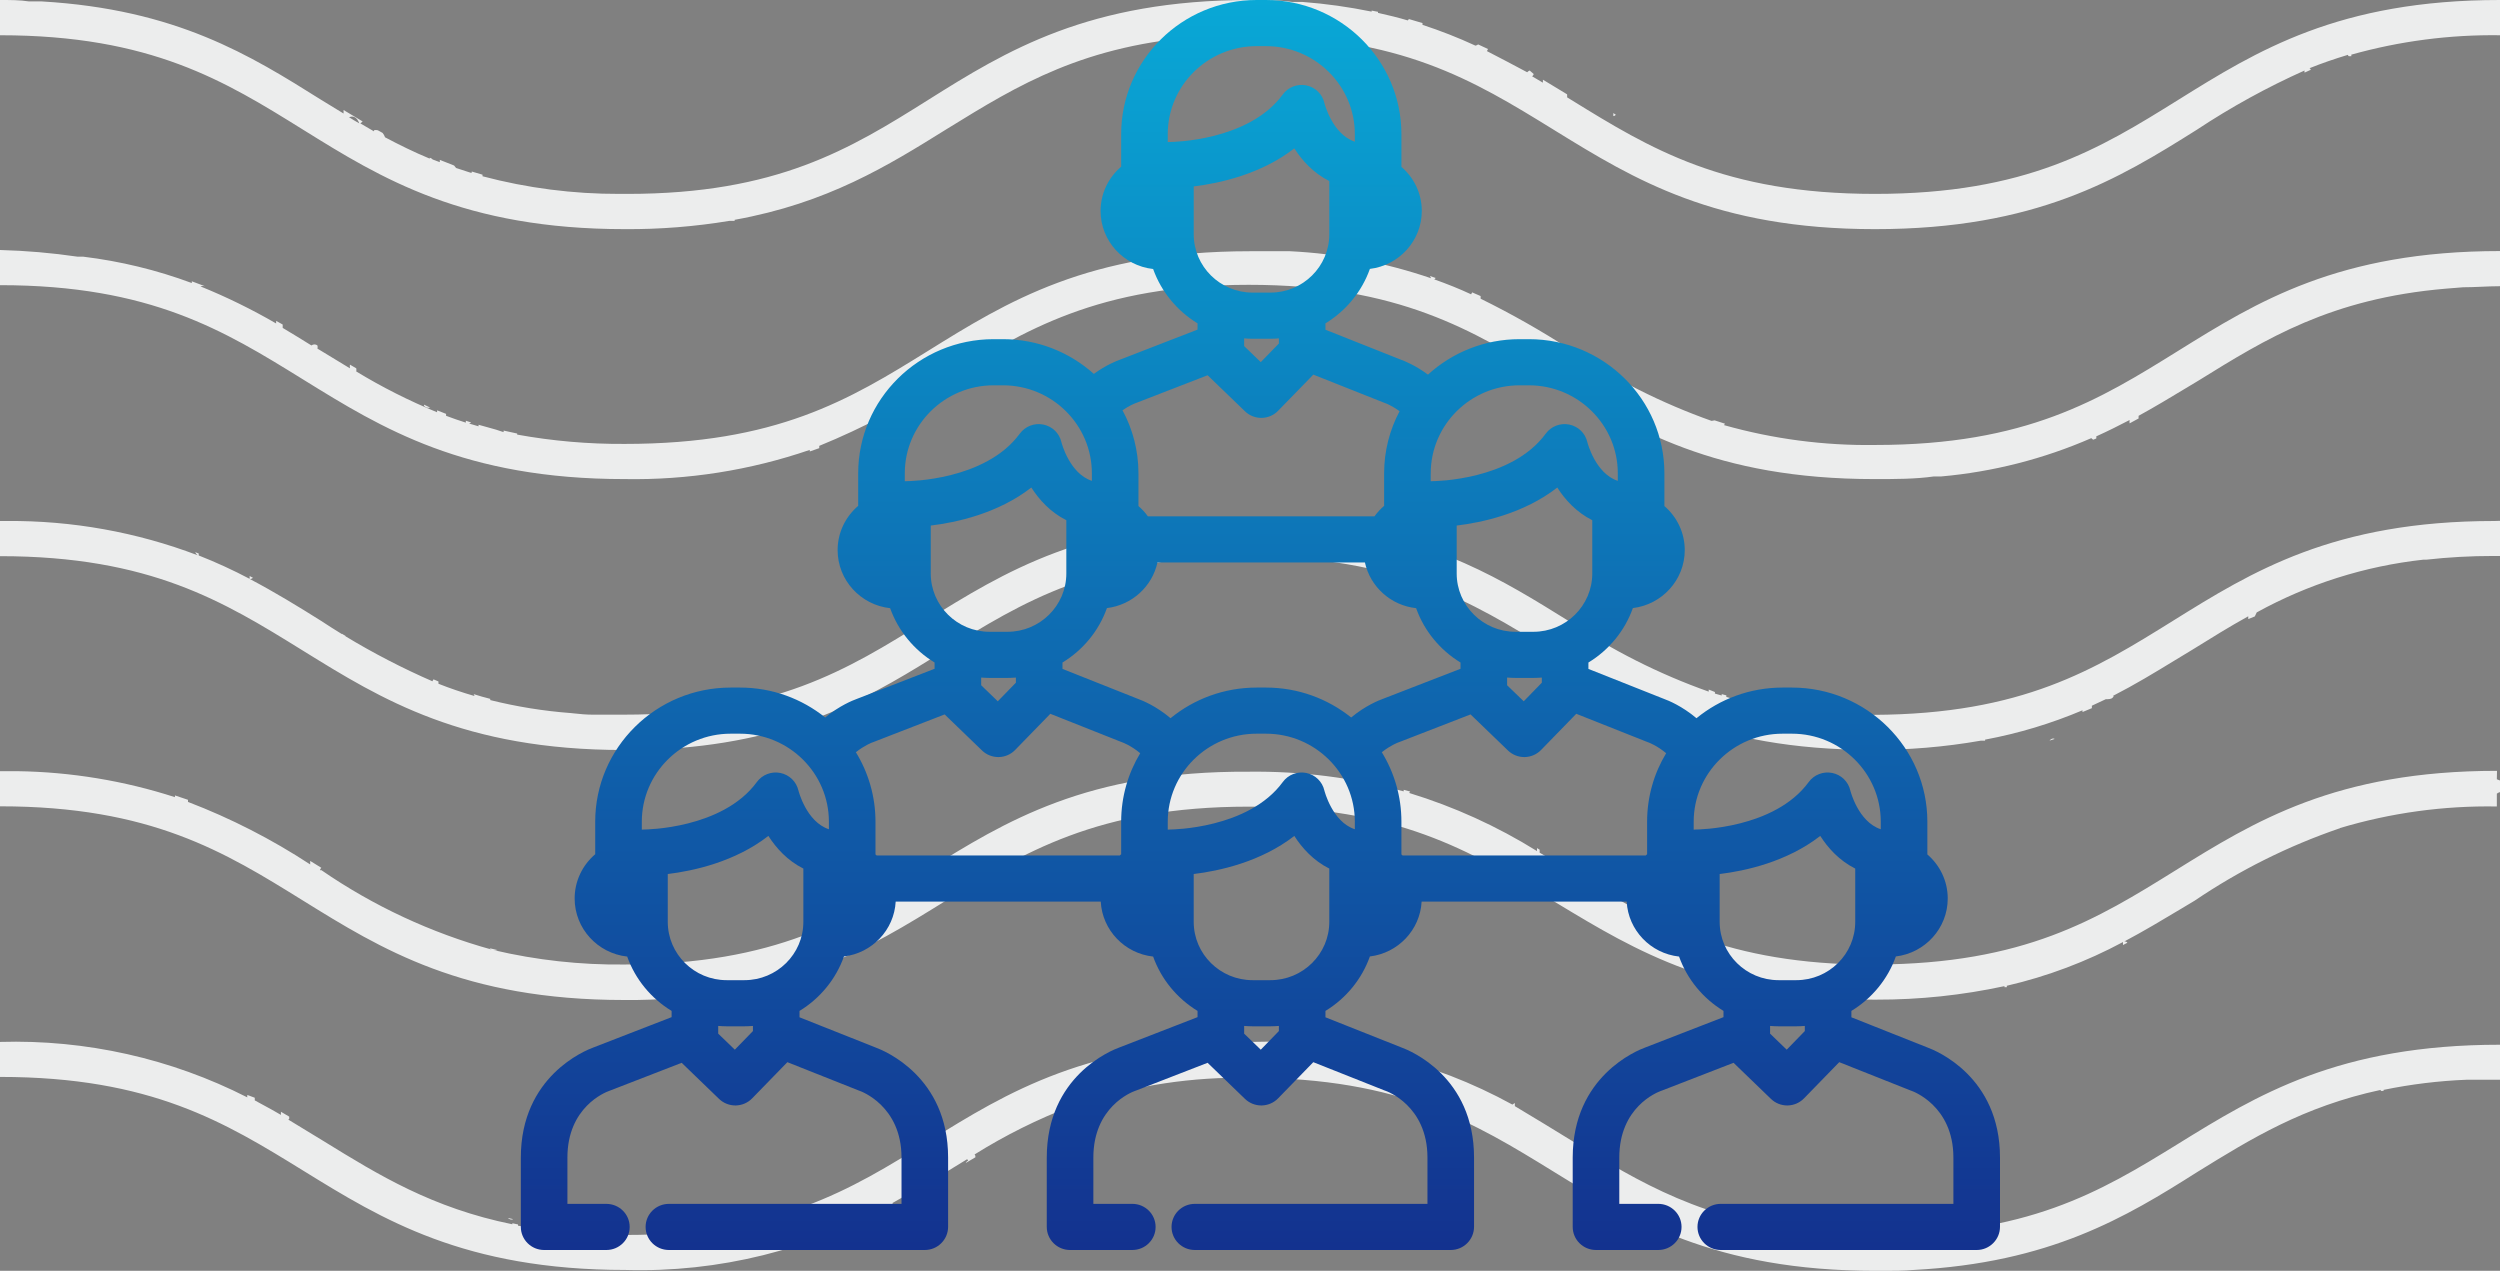 <svg width="120" height="61" viewBox="0 0 120 61" fill="none" xmlns="http://www.w3.org/2000/svg">
<rect x="0" y="0" width="120" height="61" fill="#808080" stroke="none"/>
<path fill-rule="evenodd" clip-rule="evenodd" d="M30 10.999C31.678 11.009 33.353 10.876 35.008 10.602H35.263V10.551C39.729 9.747 42.619 7.953 45.432 6.202L45.513 6.152C48.872 4.081 52.038 2.129 57.839 1.743H58.407H59.992C67.21 1.693 70.754 3.874 74.508 6.185L74.576 6.227L74.682 6.293C78.429 8.6 82.327 10.999 90 10.999C97.746 10.999 101.695 8.588 105.449 6.227C107.091 5.14 108.82 4.189 110.619 3.384C110.611 3.418 110.611 3.453 110.619 3.486L110.915 3.351C110.915 3.351 110.915 3.3 110.856 3.274C111.441 3.038 112.059 2.826 112.703 2.631C112.703 2.631 112.703 2.682 112.746 2.699H112.864C112.861 2.674 112.861 2.648 112.864 2.623C115.186 1.972 117.589 1.658 120 1.692V0C112.254 0 108.339 2.437 104.551 4.797C100.763 7.158 97.254 9.307 90 9.307C82.746 9.307 79.195 7.124 75.424 4.797L75.22 4.671C75.226 4.623 75.226 4.574 75.22 4.527L74.059 3.824V3.968L73.542 3.664C73.579 3.636 73.606 3.598 73.619 3.554L73.424 3.384C73.378 3.403 73.337 3.432 73.305 3.469C72.686 3.139 72.034 2.792 71.373 2.454L71.424 2.352L70.949 2.132C70.912 2.162 70.868 2.182 70.822 2.191C69.995 1.809 69.146 1.476 68.28 1.193V1.108L67.627 0.914L67.576 0.981C67.119 0.846 66.644 0.728 66.144 0.618V0.567L65.839 0.508C65.835 0.524 65.835 0.542 65.839 0.558C64.743 0.333 63.633 0.178 62.517 0.093H62.025C61.373 0 60.703 0 60 0C52.254 0 48.305 2.437 44.551 4.797C40.797 7.158 37.288 9.307 30.119 9.307H29.737C27.517 9.314 25.306 9.03 23.161 8.461V8.385L22.644 8.233C22.647 8.252 22.647 8.272 22.644 8.292H22.593L21.89 8.063L21.797 7.945L21.11 7.674V7.784L20.771 7.657C20.734 7.614 20.683 7.584 20.627 7.573V7.615C19.873 7.302 19.169 6.955 18.483 6.591C18.456 6.515 18.416 6.443 18.364 6.38L18.136 6.253C18.075 6.235 18.01 6.235 17.949 6.253C17.953 6.269 17.953 6.287 17.949 6.304L17.297 5.923L17.407 5.83L16.491 5.28C16.487 5.336 16.487 5.393 16.491 5.449L15.424 4.797C12 2.648 8.475 0.448 2 0.068H1.39C0.958 0 0.483 0 0 0V1.692C7.254 1.692 10.797 3.892 14.551 6.227C18.305 8.563 22.254 10.999 30 10.999ZM17.246 5.923C17.076 5.83 16.915 5.728 16.754 5.627L16.754 5.627C16.949 5.551 17.127 5.61 17.246 5.923ZM29.983 22.996C33.004 23.049 36.011 22.575 38.868 21.595V21.671L39.325 21.511V21.401C41.45 20.533 43.484 19.459 45.398 18.194L45.418 18.182C49.154 15.866 52.695 13.671 59.941 13.671C67.145 13.671 70.703 15.857 74.449 18.159L74.534 18.211L74.662 18.29C78.401 20.587 82.321 22.996 89.975 22.996C90.991 22.996 91.94 22.996 92.829 22.869H93.185C95.668 22.648 98.1 22.027 100.384 21.03C100.409 21.062 100.441 21.088 100.477 21.106L100.621 21.047C100.627 21.013 100.627 20.979 100.621 20.945C101.18 20.692 101.705 20.431 102.222 20.16C102.213 20.214 102.213 20.268 102.222 20.321L102.654 20.085C102.649 20.043 102.649 20 102.654 19.958C103.428 19.533 104.167 19.088 104.893 18.65L104.893 18.65C105.105 18.523 105.315 18.396 105.525 18.27C108.778 16.253 111.886 14.329 117.383 13.857L118.23 13.789C118.507 13.789 118.789 13.777 119.077 13.765L119.077 13.765C119.377 13.752 119.684 13.738 120 13.738V12.051C112.259 12.051 108.346 14.481 104.56 16.836C100.774 19.19 97.267 21.359 90.017 21.359C87.561 21.395 85.113 21.073 82.75 20.405L82.801 20.338L82.301 20.177L82.157 20.203C79.762 19.354 77.485 18.206 75.381 16.785C73.994 15.885 72.554 15.068 71.07 14.338C71.074 14.296 71.074 14.253 71.07 14.211L70.663 14.034L70.613 14.127C70.054 13.865 69.461 13.629 68.843 13.409C68.871 13.394 68.895 13.37 68.91 13.342L68.639 13.249C68.654 13.288 68.674 13.325 68.698 13.359C66.512 12.611 64.231 12.173 61.923 12.059H61.262H59.983C52.242 12.059 48.329 14.489 44.543 16.844C40.757 19.198 37.267 21.308 29.983 21.308C28.253 21.319 26.527 21.169 24.825 20.861V20.81L24.173 20.667C24.171 20.692 24.171 20.718 24.173 20.743L23.817 20.625L22.97 20.388V20.464L22.513 20.329C22.551 20.323 22.586 20.305 22.614 20.279L22.36 20.194V20.287C22.038 20.186 21.725 20.076 21.412 19.958C21.416 19.927 21.416 19.896 21.412 19.865L20.98 19.696V19.789C19.637 19.239 18.34 18.584 17.101 17.831C17.109 17.781 17.109 17.73 17.101 17.68L16.796 17.502C16.79 17.561 16.79 17.62 16.796 17.68L15.407 16.836L15.237 16.734C15.251 16.685 15.251 16.632 15.237 16.582C15.153 16.515 15.033 16.515 14.949 16.582C14.492 16.296 14.034 16.017 13.569 15.739V15.578L13.255 15.401V15.527C12.088 14.849 10.874 14.254 9.622 13.747C9.699 13.721 9.782 13.721 9.859 13.747L9.207 13.502V13.586C7.526 12.962 5.778 12.537 3.998 12.321H3.727C2.492 12.14 1.248 12.033 0 12V13.688C7.23 13.688 10.77 15.878 14.511 18.191L14.543 18.211L14.596 18.244C18.332 20.555 22.279 22.996 29.983 22.996ZM104.425 41.779C108.209 39.428 112.12 37 119.856 37L119.848 37.405L120 37.464V38.02C119.945 38.035 119.893 38.061 119.848 38.096V38.711C117.298 38.667 114.756 39.016 112.314 39.748V39.756C109.847 40.6 107.505 41.768 105.348 43.229C105.137 43.355 104.926 43.481 104.716 43.608L104.716 43.608C103.814 44.148 102.916 44.687 101.962 45.193C102.021 45.179 102.081 45.203 102.115 45.252L101.903 45.362V45.218C100.146 46.161 98.27 46.867 96.325 47.317C96.33 47.34 96.33 47.362 96.325 47.385H96.215C96.213 47.368 96.213 47.351 96.215 47.334C94.196 47.77 92.136 47.988 90.07 47.983H89.918C82.401 47.983 78.488 45.62 74.809 43.398L74.487 43.204L74.286 43.083C70.585 40.85 67.053 38.719 59.928 38.719C52.677 38.719 49.08 40.951 45.399 43.235L45.395 43.237C41.713 45.522 37.895 47.882 30.565 48H29.964C22.237 48 18.292 45.553 14.547 43.229L14.533 43.221C10.784 40.894 7.246 38.703 0 38.703V37.017H0.846C3.412 37.055 5.957 37.476 8.397 38.264C8.401 38.236 8.401 38.208 8.397 38.18L9.023 38.391V38.492C11.081 39.279 13.047 40.286 14.889 41.493C14.893 41.437 14.893 41.38 14.889 41.324L15.422 41.653C15.392 41.687 15.368 41.727 15.354 41.771H15.431C17.923 43.487 20.687 44.775 23.607 45.582C23.616 45.585 23.624 45.587 23.633 45.589L23.607 45.582C23.566 45.569 23.528 45.545 23.497 45.513L23.887 45.606C23.825 45.618 23.762 45.618 23.7 45.606C25.752 46.088 27.856 46.32 29.964 46.297C37.243 46.297 40.748 44.114 44.497 41.771C48.247 39.428 52.192 37 59.92 37.042C62.437 37.009 64.948 37.326 67.377 37.986V37.91L67.69 37.995L67.639 38.062C69.798 38.722 71.861 39.66 73.776 40.852V40.709L73.903 40.785C73.907 40.832 73.907 40.88 73.903 40.928L75.376 41.796L75.482 41.861C79.098 44.079 82.484 46.155 89.189 46.297H90.036C97.18 46.264 100.642 44.131 104.425 41.779ZM112.314 39.815C112.319 39.796 112.319 39.776 112.314 39.756V39.815ZM87.248 59.152C88.122 59.227 89.054 59.278 90.064 59.278C97.323 59.278 100.749 57.253 104.54 54.91C108.331 52.566 112.249 50.147 120 50.147V51.827H118.66H118.406C117.063 51.88 115.727 52.043 114.411 52.314V52.364H114.276V52.314C110.561 53.112 108.068 54.649 105.473 56.254C102.03 58.438 98.4 60.614 91.853 60.958C91.378 61 90.895 61 90.386 61H90.03C82.315 61 78.364 58.57 74.623 56.27L74.57 56.237L74.538 56.217C70.793 53.914 67.247 51.734 60.008 51.734C57.247 51.68 54.496 52.094 51.876 52.961V53.028L51.511 53.154C51.48 53.143 51.453 53.123 51.435 53.095C49.81 53.717 48.251 54.493 46.779 55.414C46.821 55.456 46.821 55.498 46.821 55.548L46.355 55.825C46.378 55.773 46.42 55.731 46.474 55.708L46.423 55.641L45.464 56.229C45.468 56.279 45.468 56.33 45.464 56.38L45.074 56.623C45.042 56.587 45.019 56.544 45.006 56.497L44.811 56.623H44.922V56.682L44.54 56.909C44.512 56.873 44.49 56.833 44.472 56.791C43.946 57.119 43.404 57.43 42.844 57.741V57.909L42.7 57.993C42.708 57.916 42.745 57.844 42.801 57.791C38.917 59.993 34.495 61.089 30.021 60.958C22.279 60.958 18.327 58.519 14.574 56.203L14.561 56.195C10.804 53.877 7.259 51.692 0 51.692V50.012C4.121 49.891 8.206 50.807 11.873 52.675C11.864 52.636 11.864 52.596 11.873 52.558L12.229 52.692C12.233 52.734 12.233 52.776 12.229 52.818C12.369 52.896 12.512 52.974 12.657 53.052L12.657 53.052L12.657 53.052L12.657 53.052L12.657 53.052L12.657 53.052L12.658 53.052C12.935 53.203 13.217 53.355 13.484 53.515V53.364L13.883 53.599V53.7L13.84 53.742L15.536 54.775C18.191 56.413 20.752 57.984 24.594 58.766C24.591 58.749 24.591 58.732 24.594 58.715L24.865 58.774V58.833C26.566 59.139 28.292 59.288 30.021 59.278C37.315 59.278 40.825 57.119 44.582 54.775C48.339 52.432 52.291 50.012 60.042 50.012C64.424 49.873 68.761 50.913 72.594 53.02L72.712 52.944V53.095C73.671 53.666 74.578 54.221 75.477 54.775L75.488 54.782C78.707 56.754 81.759 58.623 87.095 59.152H87.248ZM24.37 58.459C24.48 58.549 24.57 58.559 24.63 58.519L24.37 58.459ZM20.647 19.564L20.357 19.424C20.352 19.444 20.352 19.465 20.357 19.485C20.431 19.563 20.543 19.594 20.647 19.564ZM16.41 30.419L16.59 30.529C16.586 30.532 16.582 30.535 16.578 30.538C17.921 31.351 19.317 32.074 20.758 32.702C20.77 32.668 20.787 32.637 20.809 32.609L21.046 32.71V32.82C21.595 33.039 22.17 33.233 22.779 33.41L22.737 33.318C22.999 33.402 23.261 33.478 23.532 33.545V33.604C24.802 33.921 26.098 34.13 27.404 34.228C27.448 34.233 27.493 34.238 27.538 34.242C27.827 34.273 28.128 34.304 28.436 34.304H29.932C37.204 34.304 40.662 32.153 44.442 29.8C48.221 27.446 52.128 25.017 59.856 25.017C61.097 25.014 62.336 25.084 63.568 25.228H63.703C68.98 25.886 72.159 27.86 75.254 29.783C77.354 31.203 79.627 32.351 82.018 33.199V33.14V33.098L82.314 33.216C82.319 33.241 82.319 33.267 82.314 33.292L82.644 33.385C82.639 33.363 82.639 33.34 82.644 33.318L82.864 33.377V33.453C83.58 33.669 84.309 33.847 85.045 33.984V33.933C85.426 34.009 85.848 34.068 86.271 34.127H86.322C87.091 34.228 87.945 34.313 88.859 34.313H89.941C97.077 34.279 100.536 32.145 104.315 29.791C108.095 27.438 112.001 25.008 119.729 25.008L120 25V26.687H119.662C118.594 26.686 117.527 26.746 116.466 26.864H116.322C113.514 27.172 110.796 28.033 108.323 29.395C108.289 29.458 108.258 29.523 108.23 29.589L107.917 29.715V29.581C107.016 30.079 106.162 30.61 105.294 31.149L105.211 31.2C104.929 31.369 104.65 31.539 104.372 31.708C103.418 32.29 102.471 32.866 101.423 33.402C101.423 33.407 101.43 33.407 101.436 33.406C101.452 33.406 101.471 33.405 101.423 33.469C101.356 33.562 101.22 33.562 101.077 33.562L100.409 33.874V33.992L99.96 34.178V34.094C98.457 34.73 96.89 35.203 95.285 35.502V35.553H95.073C93.34 35.856 91.582 36.003 89.822 35.992C82.181 35.992 78.268 33.584 74.536 31.287L74.408 31.209L74.381 31.192C70.62 28.878 67.085 26.704 59.856 26.704C52.623 26.704 49.088 28.898 45.358 31.213L45.338 31.226C42.032 33.284 38.625 35.401 32.655 35.899H32.469C31.674 35.966 30.829 36 29.932 36C22.241 36 18.301 33.56 14.572 31.25L14.518 31.217L14.486 31.197C10.752 28.885 7.217 26.696 0 26.696V25.008H0.321C3.453 24.982 6.561 25.54 9.487 26.653C9.436 26.613 9.396 26.561 9.369 26.502L9.538 26.569V26.662C10.373 26.99 11.188 27.365 11.981 27.784C11.986 27.739 11.986 27.694 11.981 27.649L12.142 27.733C12.102 27.773 12.047 27.795 11.99 27.792C13.207 28.433 14.324 29.117 15.423 29.808C15.748 30.023 16.078 30.232 16.41 30.436V30.419ZM77.44 5.428L77.56 5.508C77.53 5.548 77.44 5.598 77.44 5.558V5.428ZM98.375 35.55L98.625 35.47C98.579 35.443 98.521 35.443 98.475 35.47C98.436 35.488 98.401 35.516 98.375 35.55Z" fill="#ECEDED"/>
<path fill-rule="evenodd" clip-rule="evenodd" d="M92.516 50.279L88.867 48.83V48.524C89.85 47.925 90.612 47.004 91.001 45.91C92.402 45.741 93.491 44.559 93.491 43.127C93.491 42.283 93.111 41.527 92.513 41.012V39.441C92.513 35.891 89.597 33.003 86.011 33.003H85.563C83.995 33.003 82.555 33.555 81.431 34.474C80.731 33.884 80.073 33.621 79.89 33.555L76.244 32.108V31.801C77.228 31.203 77.989 30.282 78.378 29.188C79.779 29.019 80.868 27.837 80.868 26.405C80.868 25.561 80.488 24.805 79.891 24.29V22.719C79.891 19.168 76.974 16.28 73.389 16.28H72.94C71.245 16.28 69.701 16.926 68.542 17.982C67.948 17.54 67.426 17.332 67.268 17.275L63.622 15.827V15.521C64.605 14.923 65.366 14.001 65.755 12.907C67.156 12.739 68.246 11.556 68.246 10.124C68.246 9.281 67.866 8.524 67.268 8.01V6.439C67.268 2.888 64.351 0 60.766 0H60.317C56.732 0 53.816 2.888 53.816 6.439V8.001C53.212 8.516 52.828 9.276 52.828 10.125C52.828 11.568 53.934 12.758 55.35 12.912C55.74 14.004 56.501 14.924 57.482 15.521V15.821L53.736 17.273C53.589 17.326 53.086 17.523 52.504 17.947C51.35 16.912 49.82 16.28 48.144 16.28H47.695C44.109 16.28 41.193 19.168 41.193 22.719V24.281C40.59 24.796 40.206 25.556 40.206 26.405C40.206 27.848 41.311 29.039 42.727 29.193C43.117 30.285 43.878 31.204 44.86 31.801V32.101L41.114 33.553C40.942 33.615 40.3 33.868 39.609 34.439C38.492 33.542 37.069 33.003 35.521 33.003H35.072C31.487 33.003 28.57 35.891 28.57 39.441V41.003C27.967 41.518 27.583 42.279 27.583 43.127C27.583 44.57 28.689 45.761 30.105 45.915C30.494 47.007 31.255 47.926 32.237 48.524V48.823L28.488 50.277C28.091 50.421 25 51.663 25 55.563V58.892C25 59.503 25.501 60 26.118 60H29.106C29.723 60 30.224 59.504 30.224 58.893C30.224 58.281 29.723 57.786 29.106 57.786H27.236V55.563C27.236 53.148 29.043 52.433 29.238 52.364C29.255 52.358 29.272 52.352 29.289 52.345L32.72 51.015L34.516 52.748C34.725 52.949 35.005 53.062 35.297 53.062C35.302 53.062 35.308 53.062 35.314 53.062C35.612 53.057 35.895 52.935 36.102 52.723L37.794 50.984L41.212 52.342C41.231 52.35 41.251 52.357 41.272 52.364C41.291 52.37 43.273 53.059 43.273 55.563V57.786H38.155H32.505H32.107C31.489 57.786 30.989 58.281 30.989 58.893C30.989 59.504 31.489 60 32.107 60H32.505H38.155H44.391C45.009 60 45.509 59.498 45.509 58.886V55.563C45.509 51.679 42.443 50.431 42.026 50.279L38.377 48.83V48.524C39.36 47.925 40.121 47.004 40.51 45.91C41.862 45.747 42.919 44.64 42.993 43.277H45.127H50.777H52.836C52.91 44.651 53.984 45.766 55.35 45.915C55.74 47.007 56.501 47.926 57.482 48.524V48.823L53.733 50.277C53.336 50.42 50.245 51.663 50.245 55.563V58.892C50.245 59.503 50.746 60 51.364 60H54.351C54.969 60 55.469 59.504 55.469 58.893C55.469 58.281 54.969 57.785 54.351 57.785H52.481V55.563C52.481 53.148 54.288 52.433 54.483 52.363C54.5 52.358 54.517 52.351 54.534 52.345L57.965 51.014L59.761 52.748C59.97 52.949 60.25 53.062 60.541 53.062C60.547 53.062 60.553 53.062 60.559 53.062C60.857 53.057 61.14 52.935 61.347 52.723L63.038 50.984L66.457 52.342C66.476 52.349 66.496 52.357 66.517 52.363C66.537 52.37 68.518 53.058 68.518 55.563V57.785H63.4H57.75H57.352C56.734 57.785 56.234 58.281 56.234 58.893C56.234 59.504 56.734 60 57.352 60H57.75H63.4H69.636C70.254 60 70.754 59.498 70.754 58.886V55.563C70.754 51.679 67.688 50.43 67.271 50.279L63.622 48.83V48.524C64.605 47.925 65.366 47.004 65.755 45.91C67.107 45.747 68.165 44.64 68.238 43.277H70.372H76.022H78.081C78.155 44.651 79.229 45.766 80.595 45.915C80.985 47.007 81.746 47.926 82.727 48.523V48.823L78.978 50.277C78.581 50.42 75.49 51.663 75.49 55.563V58.892C75.49 59.503 75.99 60 76.608 60H79.596C80.213 60 80.714 59.504 80.714 58.892C80.714 58.281 80.213 57.785 79.596 57.785H77.726V55.563C77.726 53.147 79.532 52.433 79.728 52.363C79.745 52.357 79.762 52.351 79.779 52.345L83.21 51.014L85.006 52.747C85.215 52.949 85.495 53.062 85.786 53.062C85.792 53.062 85.798 53.062 85.804 53.062C86.102 53.057 86.385 52.935 86.591 52.723L88.283 50.984L91.701 52.341C91.721 52.349 91.741 52.357 91.761 52.363C91.781 52.37 93.763 53.058 93.763 55.563V57.785H88.644H82.995H82.597C81.98 57.785 81.479 58.281 81.479 58.892C81.479 59.504 81.98 60 82.597 60H82.995H88.645H94.882C95.499 60 96 59.497 96 58.886V55.563C96 51.679 92.933 50.431 92.516 50.279ZM36.141 49.491L35.272 50.385L34.474 49.615V49.245C34.608 49.255 34.743 49.263 34.879 49.263H35.735C35.872 49.263 36.007 49.255 36.141 49.245V49.491H36.141ZM38.561 44.25C38.561 45.793 37.293 47.048 35.735 47.048H34.879C33.321 47.048 32.053 45.793 32.053 44.25V41.953C33.279 41.804 35.275 41.373 36.882 40.124C37.254 40.706 37.795 41.307 38.561 41.692V44.25ZM39.787 39.804C38.7 39.446 38.327 37.952 38.324 37.942C38.227 37.518 37.888 37.189 37.458 37.102C37.027 37.015 36.585 37.185 36.328 37.538C34.682 39.791 30.976 39.816 30.938 39.816C30.937 39.816 30.936 39.816 30.935 39.816C30.896 39.816 30.858 39.818 30.821 39.822C30.816 39.822 30.811 39.824 30.807 39.824V39.441C30.807 37.112 32.72 35.217 35.073 35.217H35.521C37.873 35.217 39.787 37.112 39.787 39.441V39.804ZM76.429 27.527C76.429 29.07 75.161 30.326 73.603 30.326H72.747C71.189 30.326 69.921 29.07 69.921 27.527V25.227C71.147 25.079 73.144 24.65 74.749 23.402C75.122 23.984 75.663 24.585 76.429 24.97V27.527ZM74.008 32.523V32.769L73.139 33.662L72.341 32.892V32.522C72.475 32.533 72.611 32.54 72.747 32.54H73.603C73.739 32.54 73.874 32.533 74.008 32.523ZM68.675 22.719C68.675 20.39 70.588 18.495 72.94 18.495H73.389C75.741 18.495 77.654 20.39 77.654 22.719V23.081C76.568 22.723 76.194 21.229 76.192 21.22C76.095 20.795 75.756 20.466 75.325 20.379C74.895 20.292 74.453 20.462 74.195 20.815C72.55 23.068 68.844 23.094 68.806 23.094C68.805 23.094 68.803 23.094 68.802 23.094C68.764 23.094 68.726 23.096 68.688 23.099C68.684 23.1 68.679 23.101 68.674 23.102V22.719H68.675ZM56.183 6.814C56.182 6.814 56.181 6.814 56.18 6.814C56.142 6.814 56.103 6.815 56.066 6.819C56.061 6.82 56.056 6.821 56.052 6.821V6.439C56.052 4.109 57.965 2.215 60.318 2.215H60.766C63.118 2.215 65.032 4.109 65.032 6.439V6.801C63.945 6.443 63.572 4.949 63.569 4.939C63.472 4.515 63.133 4.186 62.703 4.099C62.272 4.012 61.83 4.182 61.573 4.535C59.927 6.788 56.221 6.814 56.183 6.814ZM57.299 11.247V8.948H57.298C58.524 8.799 60.52 8.37 62.127 7.122C62.499 7.704 63.04 8.305 63.806 8.69V11.247C63.806 12.79 62.539 14.045 60.98 14.045H60.125C58.566 14.045 57.299 12.79 57.299 11.247ZM61.386 16.242V16.489L60.517 17.382L59.719 16.612V16.242C59.853 16.253 59.988 16.26 60.125 16.26H60.98C61.117 16.26 61.252 16.253 61.386 16.242ZM54.483 19.36C54.5 19.355 54.517 19.349 54.535 19.342L57.965 18.012L59.762 19.745C59.97 19.947 60.251 20.059 60.542 20.059C60.548 20.059 60.553 20.059 60.559 20.059C60.857 20.054 61.14 19.933 61.347 19.72L63.039 17.982L66.457 19.339C66.477 19.347 66.497 19.354 66.517 19.361C66.52 19.362 66.819 19.473 67.18 19.738C66.707 20.63 66.438 21.643 66.438 22.719V24.281C66.265 24.429 66.11 24.598 65.976 24.783H63.4H57.75H55.097C54.967 24.601 54.815 24.436 54.646 24.29V22.718C54.646 21.626 54.368 20.596 53.881 19.694C54.217 19.459 54.483 19.36 54.483 19.36ZM43.561 23.094C43.56 23.094 43.559 23.094 43.558 23.094C43.519 23.094 43.481 23.096 43.444 23.099C43.439 23.1 43.434 23.101 43.43 23.102V22.719C43.429 20.39 45.343 18.495 47.695 18.495H48.144C50.496 18.495 52.41 20.39 52.41 22.719V23.081C51.323 22.723 50.949 21.229 50.947 21.22C50.85 20.795 50.511 20.466 50.081 20.379C49.65 20.292 49.208 20.462 48.95 20.815C47.305 23.068 43.599 23.094 43.561 23.094ZM44.676 27.527V25.227H44.676C45.902 25.079 47.898 24.65 49.504 23.402C49.877 23.984 50.418 24.585 51.184 24.97V27.527C51.184 29.07 49.916 30.326 48.358 30.326H47.502C45.944 30.326 44.676 29.07 44.676 27.527ZM47.096 32.523C47.23 32.533 47.365 32.54 47.502 32.54H48.358C48.494 32.54 48.629 32.533 48.763 32.523V32.769L47.894 33.662L47.096 32.892V32.523H47.096ZM53.816 39.441V41.003C53.794 41.023 53.772 41.043 53.75 41.063H50.777H45.127H42.079C42.061 41.046 42.042 41.029 42.023 41.012V39.441C42.023 38.222 41.679 37.08 41.082 36.107C41.496 35.776 41.861 35.641 41.861 35.641C41.878 35.635 41.895 35.629 41.912 35.623L45.343 34.292L47.139 36.025C47.348 36.227 47.628 36.339 47.919 36.339C47.925 36.339 47.931 36.339 47.937 36.339C48.234 36.335 48.518 36.213 48.724 36.001L50.416 34.262L53.834 35.619C53.854 35.627 53.863 35.631 53.883 35.637C53.888 35.639 54.291 35.786 54.73 36.154C54.15 37.117 53.816 38.241 53.816 39.441ZM61.386 49.491L60.517 50.385L59.719 49.615V49.245C59.853 49.255 59.988 49.263 60.125 49.263H60.98C61.117 49.263 61.252 49.255 61.386 49.245V49.491ZM63.806 44.25C63.806 45.793 62.538 47.048 60.98 47.048H60.124C58.566 47.048 57.298 45.793 57.298 44.25V41.953C58.524 41.804 60.52 41.373 62.127 40.124C62.499 40.706 63.04 41.307 63.806 41.692V44.25V44.25ZM65.032 39.804C63.945 39.446 63.572 37.952 63.569 37.942C63.472 37.518 63.133 37.189 62.703 37.102C62.272 37.015 61.83 37.185 61.573 37.538C59.927 39.791 56.221 39.816 56.183 39.816C56.182 39.816 56.181 39.816 56.18 39.816C56.142 39.816 56.103 39.818 56.066 39.822C56.061 39.822 56.056 39.824 56.052 39.824V39.441C56.052 37.112 57.965 35.217 60.318 35.217H60.766C63.118 35.217 65.032 37.112 65.032 39.441V39.804H65.032ZM64.855 34.439C63.737 33.542 62.314 33.003 60.766 33.003H60.318C58.75 33.003 57.31 33.555 56.186 34.473C55.487 33.883 54.828 33.621 54.645 33.555L50.999 32.108V31.801C51.983 31.203 52.744 30.282 53.133 29.188C54.335 29.043 55.306 28.152 55.558 26.997H57.75H63.4H65.516C65.77 28.163 66.756 29.06 67.973 29.192C68.362 30.284 69.123 31.204 70.105 31.801V32.101L66.359 33.553C66.188 33.614 65.545 33.868 64.855 34.439ZM79.061 39.441V41.003C79.038 41.023 79.017 41.043 78.995 41.063H76.022H70.373H67.324C67.306 41.046 67.287 41.029 67.268 41.012V39.441C67.268 38.222 66.924 37.08 66.327 36.107C66.741 35.776 67.106 35.641 67.106 35.641C67.123 35.635 67.14 35.629 67.157 35.623L70.587 34.292L72.384 36.025C72.593 36.227 72.873 36.339 73.164 36.339C73.17 36.339 73.176 36.339 73.182 36.339C73.479 36.335 73.763 36.213 73.969 36.001L75.661 34.262L79.079 35.619C79.099 35.627 79.119 35.634 79.139 35.641C79.144 35.643 79.539 35.787 79.975 36.154C79.395 37.117 79.061 38.241 79.061 39.441ZM81.428 39.816C81.427 39.816 81.426 39.816 81.425 39.816C81.387 39.816 81.349 39.818 81.311 39.822C81.307 39.822 81.302 39.824 81.297 39.824V39.441C81.297 37.112 83.211 35.217 85.563 35.217H86.012C88.364 35.217 90.277 37.112 90.277 39.441V39.804C89.19 39.446 88.817 37.952 88.815 37.942C88.718 37.518 88.379 37.189 87.948 37.102C87.518 37.015 87.075 37.185 86.818 37.538C85.172 39.791 81.466 39.816 81.428 39.816ZM86.631 49.491L85.762 50.385L84.964 49.615V49.245C85.098 49.255 85.233 49.263 85.37 49.263H86.225C86.362 49.263 86.497 49.255 86.631 49.245V49.491H86.631ZM86.225 47.048H85.37C83.812 47.048 82.544 45.793 82.544 44.25V41.953H82.544C83.769 41.805 85.765 41.373 87.372 40.124C87.745 40.706 88.285 41.307 89.051 41.692V44.25C89.051 45.793 87.784 47.048 86.225 47.048Z" fill="url(#paint0_linear_113_2)"/>
<defs>
<linearGradient id="paint0_linear_113_2" x1="25.077" y1="0" x2="25.077" y2="59.87" gradientUnits="userSpaceOnUse">
<stop stop-color="#09A8D6"/>
<stop offset="1" stop-color="#13328F"/>
</linearGradient>
</defs>
</svg>
